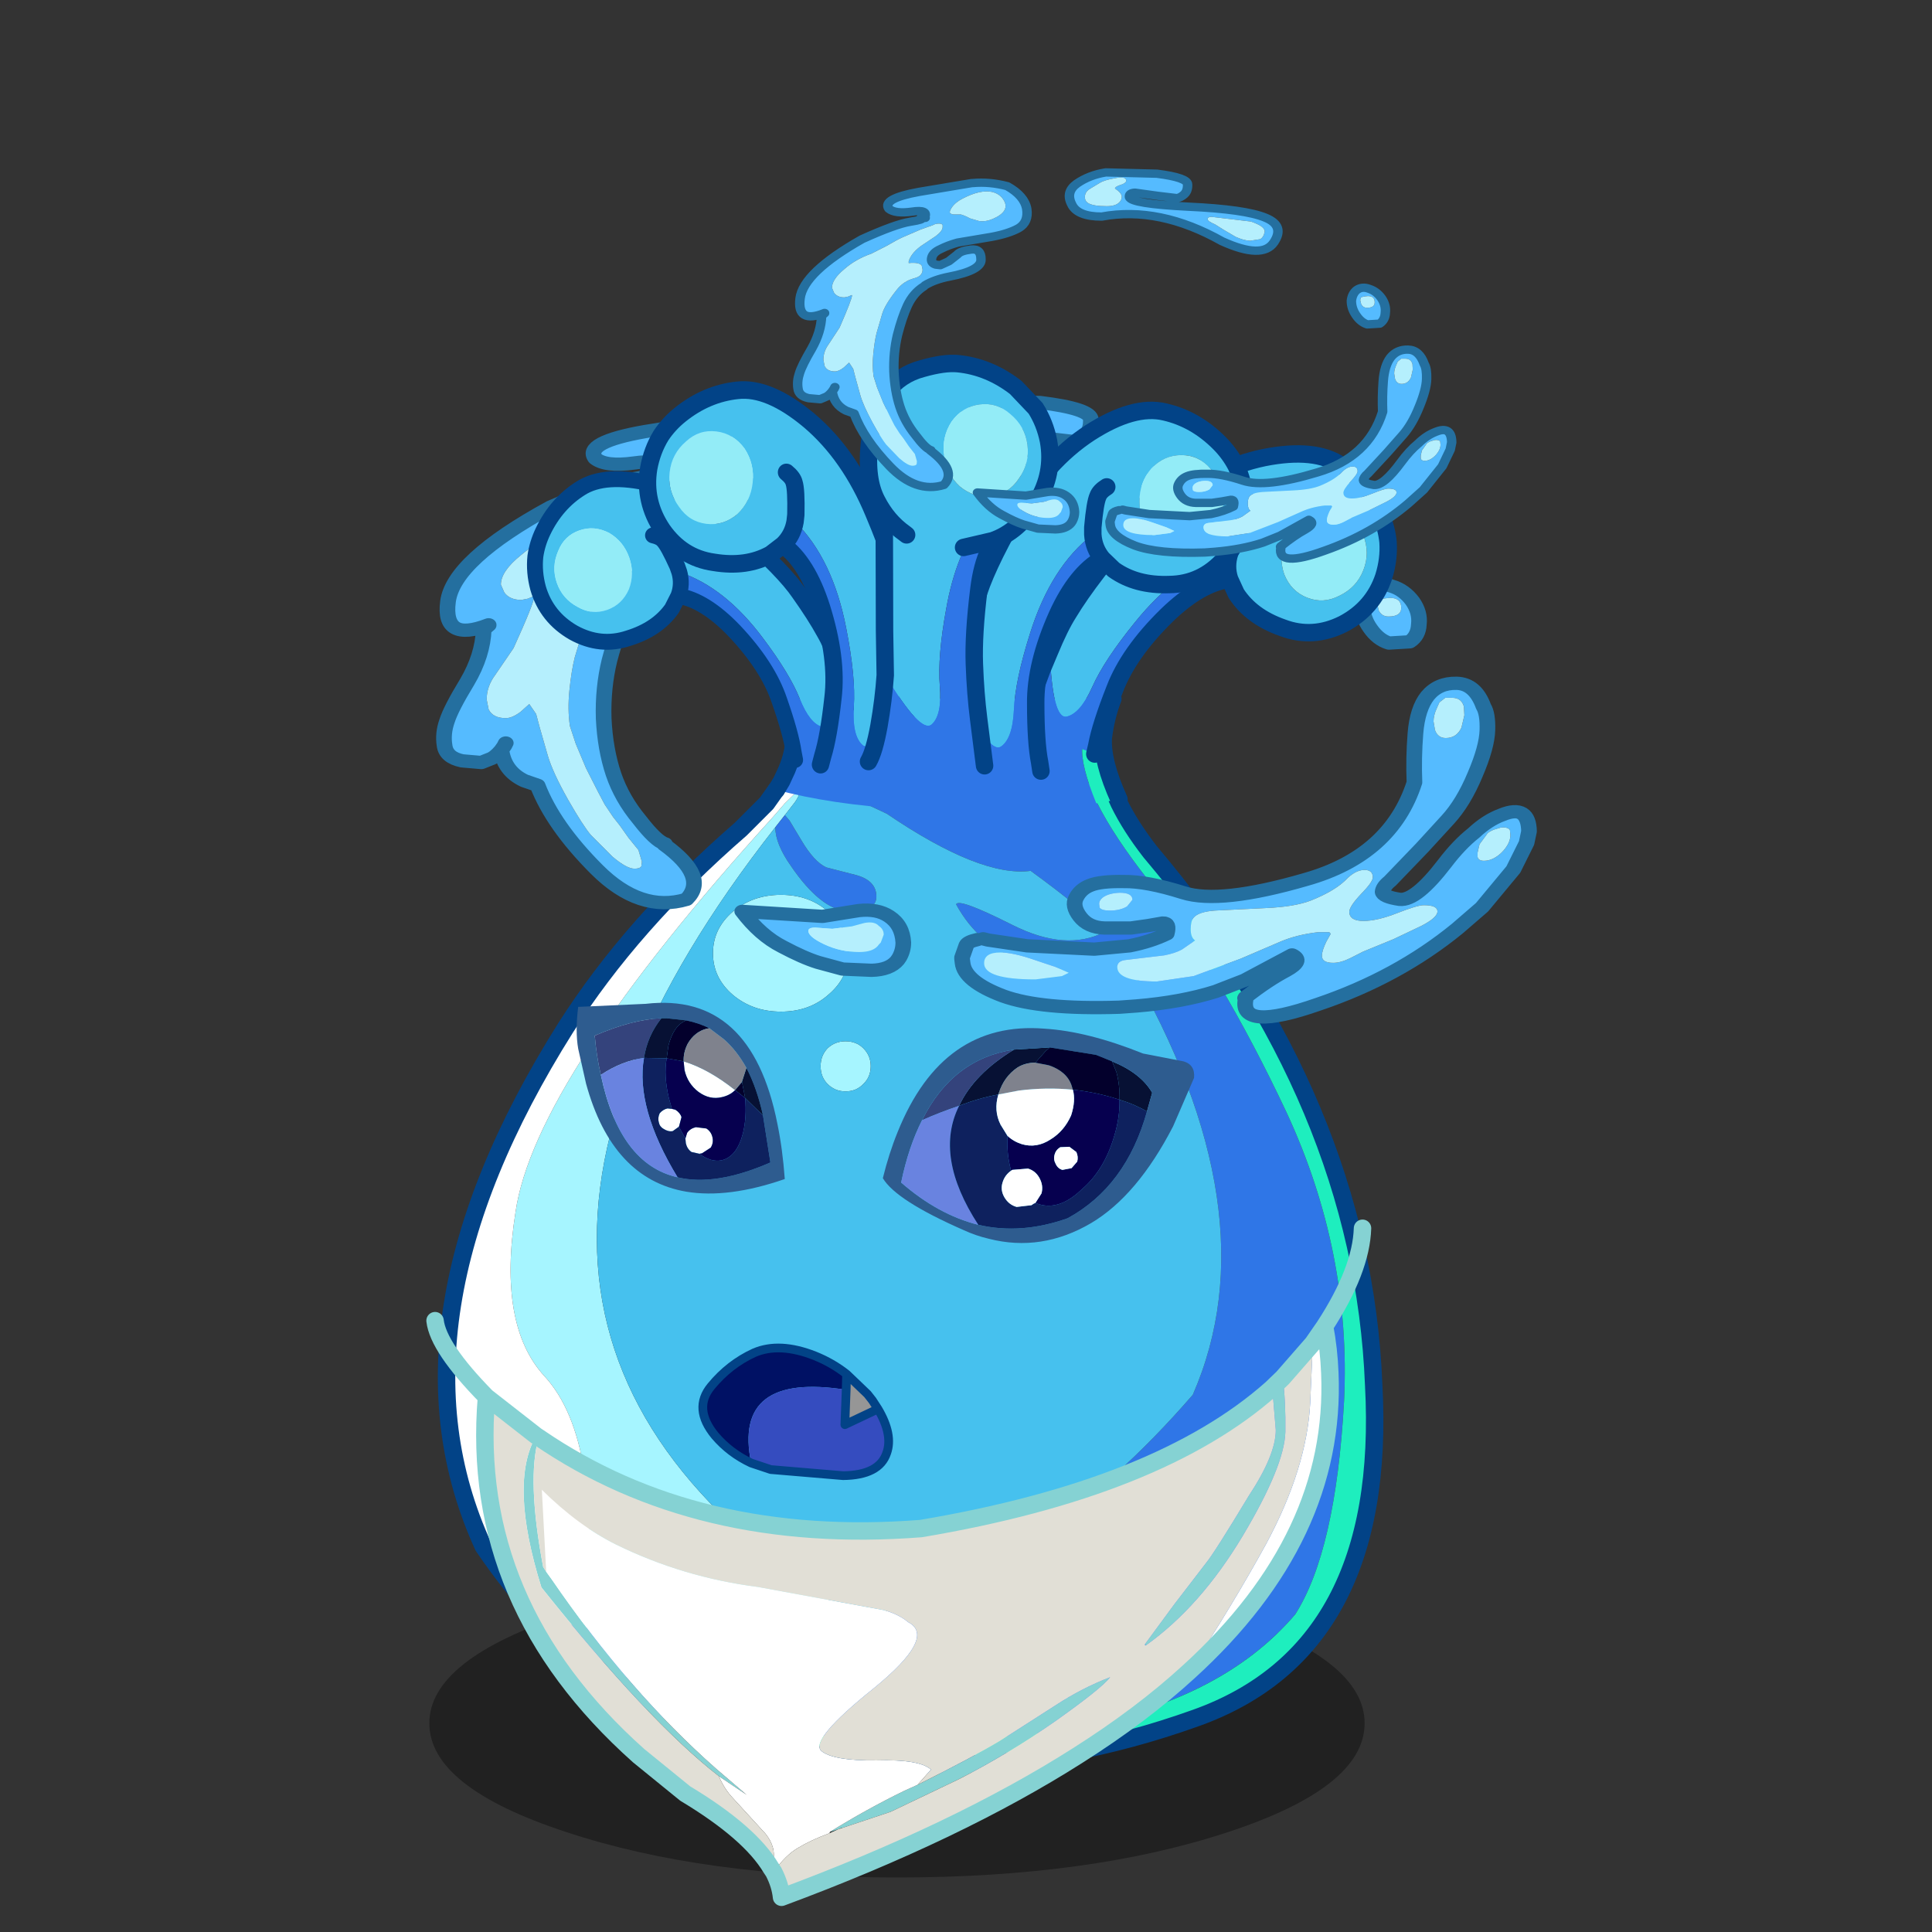 <svg xmlns:ffdec="https://www.free-decompiler.com/flash" xmlns:xlink="http://www.w3.org/1999/xlink" ffdec:objectType="frame" height="90" width="90" xmlns="http://www.w3.org/2000/svg"><rect width="100%" height="100%" fill="#333333" stroke="none"/><use ffdec:characterId="27" height="166.3" transform="translate(16.535 7.135) scale(.491)" width="121.3" xlink:href="#a"/><defs><g id="a" transform="translate(-34.6 -18.2)"><use ffdec:characterId="1" height="35.35" transform="translate(41.656 152.562) scale(.827)" width="107.3" xlink:href="#b"/><use ffdec:characterId="3" height="115.3" transform="translate(42.474 76.575) scale(.827)" width="108.45" xlink:href="#c"/><use ffdec:characterId="4" height="15.7" transform="translate(67.187 131.143) scale(.827)" width="22.3" xlink:href="#d"/><use ffdec:characterId="5" height="27.55" transform="translate(55.615 98.825) scale(.827)" width="70.85" xlink:href="#e"/><use ffdec:characterId="10" height="84.45" transform="matrix(.929 0 0 .787 37.157 38.708)" width="119.45" xlink:href="#f"/><use ffdec:characterId="12" height="78.75" transform="translate(41.373 119.374) scale(.827)" width="108.4" xlink:href="#g"/><use ffdec:characterId="22" height="64.4" transform="translate(45.102 35.184) scale(.827)" width="114.8" xlink:href="#h"/><use ffdec:characterId="10" height="84.45" transform="matrix(.56 0 0 .493 73.052 18.177)" width="119.45" xlink:href="#f"/></g><g id="l"><path d="M15.75 96.1q2.35-21.4-4.55-28.85-5.35-5.85-3.3-18.8 2.2-15.2 29.6-45.4l1.3-1.5L40.7-.3q-.25 1.1-.85 1.85L38.8 2.9l-1.1 1.4q-45.3 57.75 9.65 90.85-14.9 4.05-31.6.95m22.6-84.05q3.25 0 5.45 1.95 2.3 1.95 2.3 4.75t-2.3 4.75q-2.2 1.95-5.45 1.95T32.8 23.5q-2.25-1.95-2.25-4.75T32.8 14q2.3-1.95 5.55-1.95m7.4 16.8q1.25 0 2.05.8.85.85.85 2.05 0 1.25-.85 2.05-.8.85-2.05.85-1.2 0-2.05-.85-.8-.8-.8-2.05 0-1.2.8-2.05.85-.8 2.05-.8" fill="#a6f5ff" fill-rule="evenodd" transform="translate(1 2.45)"/><path d="M10.75 95.05Q7.25 91.3 4.2 86.8q-11.8-25.75 9.45-59.5 7.6-11.95 20.1-22.8l2.95-2.95L37.8 0l2.9-.3-1.9 1.85-1.3 1.5q-27.4 30.2-29.6 45.4-2.05 12.95 3.3 18.8 6.9 7.45 4.55 28.85l-5-1.05" fill="#fff" fill-rule="evenodd" transform="translate(1 2.45)"/><path d="M43.55-.9q10.1-1.9 17.85-1.45 7.75.4 12.4 1.7l.85 2.2q1.9 3.8 5.9 8.9 8.2 10.4 15.8 26.55 7.45 16.05 6.6 33.2-.95 17.1-5.6 24.4-17.15 20.1-69.6 12.15-6.75-2.95-12.4-7.55l-4.6-4.15 5 1.05q16.7 3.1 31.6-.95Q68.3 89.4 85.6 69.4q9.15-20.95-7.35-49.4-14.6 2.65-19.8-6.85.2-.8 6.45 2.35 6.15 3.1 10.6.8-2.45-2.6-8.5-7-5.75.75-16.5-6.55l-2.55-1.2Q45.75.6 43.55-.9M38.8 2.9l.55.65L40.7 5.8q1.45 2.45 2.85 3.1l3.5.9q2.25.65 2.25 2.45 0 1.75-3.2 1.7-3.15-.15-6.6-5.2-1.8-2.55-1.8-4.45l1.1-1.4" fill="#2f76e7" fill-rule="evenodd" transform="translate(1 2.45)"/><path d="m40.7-.3 2.85-.6q2.2 1.5 4.4 2.45l2.55 1.2Q61.25 10.05 67 9.3q6.05 4.4 8.5 7-4.45 2.3-10.6-.8-6.25-3.15-6.45-2.35 5.2 9.5 19.8 6.85 16.5 28.45 7.35 49.4-17.3 20-38.25 25.75Q-7.6 62.05 37.7 4.3q0 1.9 1.8 4.45 3.45 5.05 6.6 5.2 3.2.05 3.2-1.7 0-1.8-2.25-2.45l-3.5-.9q-1.4-.65-2.85-3.1l-1.35-2.25-.55-.65 1.05-1.35q.6-.75.85-1.85m5.05 29.15q-1.2 0-2.05.8-.8.85-.8 2.05 0 1.25.8 2.05.85.85 2.05.85 1.25 0 2.05-.85.85-.8.85-2.05 0-1.2-.85-2.05-.8-.8-2.05-.8m-7.4-16.8q-3.25 0-5.55 1.95-2.25 1.95-2.25 4.75t2.25 4.75q2.3 1.95 5.55 1.95t5.45-1.95q2.3-1.95 2.3-4.75T43.8 14q-2.2-1.95-5.45-1.95" fill="#46c1ee" fill-rule="evenodd" transform="translate(1 2.45)"/><path d="m73.8-.65 2.65.65.7 1.55q1.3 2.65 3.55 5.55 24.35 28.8 25.65 61.15Q108 98.65 85.9 106.5q-29.65 10.6-58.15.25 52.45 7.95 69.6-12.15 4.65-7.3 5.6-24.4.85-17.15-6.6-33.2-7.6-16.15-15.8-26.55-4-5.1-5.9-8.9l-.85-2.2" fill="#1eeebe" fill-rule="evenodd" transform="translate(1 2.45)"/><path d="M11.75 97.5q-3.5-3.75-6.55-8.25-11.8-25.75 9.45-59.5 7.6-11.95 20.1-22.8L37.7 4l1.1-1.55m38.65 0 .7 1.55q1.3 2.65 3.55 5.55 24.35 28.8 25.65 61.15 1.65 30.4-20.45 38.25-29.65 10.6-58.15.25-6.75-2.95-12.4-7.55l-4.6-4.15" fill="none" stroke="#024387" stroke-linecap="round" stroke-linejoin="round" stroke-width="2"/></g><g id="d"><path d="m45.9 69.55-.05 1.8q-13.05-2.05-10.9 8.4-2.45-1.15-4.15-3.15-2.55-3.1-.45-5.65 2.1-2.55 4.95-3.85 2.9-1.25 6.95.35 2 .8 3.65 2.1" fill="#001164" fill-rule="evenodd" transform="translate(-28.9 -66.05)"/><path d="m45.85 71.35-.15 4 3.8-1.8q1.75 2.95 1 5.05-.85 2.55-5 2.6l-8.3-.7-2.25-.75q-2.15-10.45 10.9-8.4" fill="#354cbf" fill-rule="evenodd" transform="translate(-28.9 -66.05)"/><path d="m49.5 73.55-3.8 1.8.15-4 .05-1.8 2.4 2.3.55.7.65 1" fill="#969696" fill-rule="evenodd" transform="translate(-28.9 -66.05)"/><path d="m45.85 71.35-.15 4 3.8-1.8-.65-1-.55-.7-2.4-2.3-.05 1.8m-10.9 8.4 2.25.75 8.3.7q4.15-.05 5-2.6.75-2.1-1-5.05m-14.55 6.2Q32.5 78.6 30.8 76.6q-2.55-3.1-.45-5.65 2.1-2.55 4.95-3.85 2.9-1.25 6.95.35 2 .8 3.65 2.1" fill="none" stroke="#024387" stroke-linecap="round" stroke-linejoin="round" transform="translate(-28.9 -66.05)"/></g><g id="e" fill-rule="evenodd"><path d="M33.1 36.95q-.6.6-1.5.8-1.4.35-2.7-.6-1.25-.95-1.6-2.5l-.1-1q2.9.9 5.9 3.3m-7.25 2.15.4.1q.55.35.7.85l-.25.95-.05.15-.7.5q-.5.1-1.05-.25-.45-.25-.55-.75-.15-.5.1-1.05.4-.45.9-.55l.5.05m1.55 3.4.2-.65q.35-.5 1-.65l1.2.15q.55.35.7 1 .15.65-.2 1.2l-1 .65-.3.05-.9-.2q-.5-.35-.65-1l-.05-.55" fill="#fff" transform="translate(-14.9 -26.95)"/><path d="M24.65 28.7q-3.4.15-7.65 2 .2 2.4.7 4.5 2.15 10.25 8.8 11.75 4.35 1.05 10.65-1.7l-.85-5.4q-.7-3.15-1.9-5.45-1.15-2.05-2.6-3.3l-1.65-1.25q-1.2-.6-2.65-.9l-2.3-.25h-.55m-1.8-1.65q12.1-1.4 15.1 13.75.6 2.9.85 6.35-6.5 2.25-11.3 1.45Q19 47.15 16 36.2l-.9-4q-.35-2 0-4.8l7.75-.35" fill="#2e5c8f" transform="translate(-14.9 -26.95)"/><path d="M17.7 35.2q-.5-2.1-.7-4.5 4.25-1.85 7.65-2-1.6 2-2 4.55-2.55.35-4.95 1.95" fill="#34437c" transform="translate(-14.9 -26.95)"/><path d="M22.65 33.25q.4-2.55 2-4.55h.55l2.3.25q-1.45.55-2.05 2.9l-.2 1.45-2.6-.05M34.4 34.4q1.2 2.3 1.9 5.45l-2.05-2-.35-1.8v-.1l.5-1.55" fill="#071134" transform="translate(-14.9 -26.95)"/><path d="m36.3 39.85.85 5.4q-6.3 2.75-10.65 1.7-4.85-8-3.85-13.7l2.6.05q-.35 2 .25 4.55l.35 1.25-.5-.05q-.5.1-.9.55-.25.55-.1 1.05.1.5.55.75.55.35 1.05.25l.7-.5.75 1.35.05.55q.15.65.65 1l.9.2q1.35 1 2.55.75 1.75-.4 2.45-3.1.45-1.85.25-4.05l2.05 2" fill="#0e215e" transform="translate(-14.9 -26.95)"/><path d="M17.7 35.2q2.4-1.6 4.95-1.95-1 5.7 3.85 13.7-6.65-1.5-8.8-11.75" fill="#6983e0" transform="translate(-14.9 -26.95)"/><path d="m27.2 33.65.1 1q.35 1.55 1.6 2.5 1.3.95 2.7.6.9-.2 1.5-.8l1.15.9q.2 2.2-.25 4.05-.7 2.7-2.45 3.1-1.2.25-2.55-.75l.3-.05 1-.65q.35-.55.2-1.2-.15-.65-.7-1l-1.2-.15q-.65.15-1 .65l-.2.65-.75-1.35.05-.15.25-.95q-.15-.5-.7-.85l-.4-.1-.35-1.25q-.6-2.55-.25-4.55l1.95.35" fill="#06004f" transform="translate(-14.9 -26.95)"/><path d="M27.5 28.95q1.45.3 2.65.9l-.3.05q-1.4.35-2.2 1.75-.5 1-.45 2l-1.95-.35.2-1.45q.6-2.35 2.05-2.9m6.75 8.9-1.15-.9.75-.9h.05l.35 1.8" fill="#03002c" transform="translate(-14.9 -26.95)"/><path d="m30.15 29.85 1.65 1.25q1.45 1.25 2.6 3.3l-.5 1.55-.05.1-.75.9q-3-2.4-5.9-3.3-.05-1 .45-2 .8-1.4 2.2-1.75l.3-.05" fill="#7f828d" transform="translate(-14.9 -26.95)"/><path d="M63.3 37.45q-2.2.4-4.5 1.3 1.7-3.65 6.3-6.45l4.1-.25-.5.45-1.15 1.3q-1.15 0-2.05.55-1.55 1.05-2.15 2.95l-.05.15m17.05 1.95q-1.45-.85-3.15-1.35.05-1.65-.35-3.15l-.5-1.25q3.3 1.35 4.6 3.6l-.6 2.15" fill="#071134" transform="translate(-14.9 -26.95)"/><path d="m63.3 37.45.05-.15q.6-1.9 2.15-2.95.9-.55 2.05-.55l1.55.3q2.05.7 2.6 2.3l.15.5q-3.05-.3-6.2.1l-2.35.45" fill="#7f828d" transform="translate(-14.9 -26.95)"/><path d="M65.1 32.3q-4.6 2.8-6.3 6.45-2.1.7-4.25 1.65 3.5-7.05 10.55-8.1" fill="#34437c" transform="translate(-14.9 -26.95)"/><path d="m69.2 32.05-4.1.25q-7.05 1.05-10.55 8.1-1.55 3.05-2.4 7.15 4.25 3.7 8.85 4.85 4.9 1.15 10.25-.75 6.7-3.65 9.1-12.25l.6-2.15q-1.3-2.25-4.6-3.6l-1.85-.75-5.3-.85m10.7.7 4.65.9q1.35.4 1.2 1.9l-2.4 5.55q-4.1 7.95-9.4 11.1-5.7 3.35-11.75 1.8-1.5-.35-2.9-1-7.75-3.4-9.25-5.95.7-2.85 1.7-5.3Q56.9 28.95 68.6 29.9q4.95.3 11.3 2.85" fill="#2e5c8f" transform="translate(-14.9 -26.95)"/><path d="M58.8 38.75q-2.9 5.8 2.2 13.65-4.6-1.15-8.85-4.85.85-4.1 2.4-7.15 2.15-.95 4.25-1.65" fill="#6983e0" transform="translate(-14.9 -26.95)"/><path d="M58.8 38.75q2.3-.9 4.5-1.3-.55 1.85.25 3.45l.8 1.3q-.1 2 .35 3.75l.05.25q-.7.5-.95 1.3-.3.9.2 1.75t1.4 1.1l1.7-.2q.25-.2.45-.25l.45.15q2.35.7 4.85-1.7 2.6-2.2 3.75-6.15.65-2.15.6-4.15 1.7.5 3.15 1.35-2.4 8.6-9.1 12.25-5.35 1.9-10.25.75-5.1-7.85-2.2-13.65" fill="#0e215e" transform="translate(-14.9 -26.95)"/><path d="m67.55 33.8 1.15-1.3.5-.45 5.3.85 1.85.75.5 1.25q.4 1.5.35 3.15-2.55-.85-5.35-1.15l-.15-.5q-.55-1.6-2.6-2.3l-1.55-.3" fill="#03002c" transform="translate(-14.9 -26.95)"/><path d="M77.2 38.05q.05 2-.6 4.15-1.15 3.95-3.75 6.15-2.5 2.4-4.85 1.7l-.45-.15.7-1.1q.25-.9-.25-1.8-.45-.8-1.3-1.05l-1.8.15-.15.1-.05-.25q-.45-1.75-.35-3.75.7.65 1.65.95 1.7.5 3.3-.55 1.55-.95 2.35-2.75.55-1.7.2-2.95 2.8.3 5.35 1.15m-4.85 7.1q.15-.55-.1-1.1l-.8-.6-1.05.05q-.5.3-.65.85-.15.55.1 1 .25.6.8.75l1.05-.2.65-.75" fill="#06004f" transform="translate(-14.9 -26.95)"/><path d="M67.55 49.9q-.2.05-.45.25l-1.7.2q-.9-.25-1.4-1.1-.5-.85-.2-1.75.25-.8.95-1.3l.15-.1 1.8-.15q.85.25 1.3 1.05.5.9.25 1.8l-.7 1.1m-3.2-7.7-.8-1.3q-.8-1.6-.25-3.45l2.35-.45q3.15-.4 6.2-.1.35 1.25-.2 2.95-.8 1.8-2.35 2.75-1.6 1.05-3.3.55-.95-.3-1.65-.95m8 2.95-.65.75-1.05.2q-.55-.15-.8-.75-.25-.45-.1-1t.65-.85l1.05-.05.8.6q.25.55.1 1.1" fill="#fff" transform="translate(-14.9 -26.95)"/></g><g id="m"><path d="M104.45 24.15q.8 1.35.65 2.8-.05 1.4-.95 2.1l-2.1.15q-1.1-.4-1.9-1.75-.8-1.3-.8-2.8.15-1.4.95-2.1.9-.7 2.05-.2 1.25.45 2.1 1.8m-3.5-.1-.1.45.15.75q.3.75 1 .75 1.3 0 1.3-1.05 0-1.2-1.15-1.2-1 .1-1.2.3M82.2 13.1l1.7-.3q.6-.4.75-1.4.15-1.05-2.35-2l-6.65-.9q-.65 0-.65.45 0 .4 1.25 1l1.4 1 2.1 1.4q1.35.7 2.45.75m4 .35q-1.95 3.25-8.75-.25-10.65-6.8-20.4-4.75-4.15 0-5.1-2.4-1.05-2.35.9-3.95 2.1-1.65 4.9-2.15L66.4.2q5.2.75 5.2 2.05.05 1.3-.6 1.95-.6.6-1.2.7l-3.3-.45-3.8-.6q-1.05.05-.95.85.25 1.3 10 1.85 9.6.5 13 2.1 3.4 1.55 1.45 4.8m21.6 22.35-.6.55-.3.8q-.3.8-.3 1.5l.15 1.05q.3.95 1.1.95 1.1 0 1.6-1.25l.3-1.5-.05-1.05q-.25-1.05-1.2-1.05h-.7M61.1 65l4 .7 6.85.4 3.6-.4q2.15-.5 3.8-1.45.3-1.35-.4-1.3l-1.45.3-1.8.3H73q-1.65-.05-2.5-1.35-.85-1.3-.4-2.3.45-1.05 1.45-1.5 1.05-.5 3.4-.45 2.35-.05 6.1 1.35 3.75 1.4 12.5-1.6 8.7-2.9 11.1-11.7-.1-2.95.1-5.9.2-3 1.25-4.55 1.1-1.55 2.95-1.5 1.9.05 2.75 2.8.45.85.4 2.85-.05 2.05-1.25 5.35-1.2 3.4-2.8 5.45l-2.6 3.35-3.3 4.05q-.7.65-.75 1.3.05.6 1.75.9 1.65.2 4.6-4.35 1.45-2.25 2.95-3.65 1.4-1.55 2.9-2.2 2.7-1.3 2.75 2l-.25 1.4-1.35 3.2-3.2 4.55-2.5 2.55q-6.1 5.9-14.25 9.15-8 3.3-7.4-.55l-.05-.2.05-.1q2.25-2.05 4.1-3.2 1.85-1.2.65-1.9l-4.85 3.05-2.95 1.35q-3.5 1.3-8.1 1.75l-1.75.15q-8 .3-11.85-1.35-3.95-1.75-4.15-4l-.05-.5v-.15l.45-1.5q.15-.4 1.1-.65l.6-.1.35.2.15-.05m-.65-60.35q0-.75-1.15-1.6 0-.35.95-.7t.95-.8q0-.95-2.05-.45-1.7.35-2.4.85l-1.9 1.3q-.65.6-.65 1.45 0 .75.55 1.15.85.6 3.15.6 1.45 0 2.1-.7.45-.5.45-1.1M105.6 60.8q-.65 0-2.7.95-2.05.95-3.45.95-1.45 0-1.45-1.1 0-.65 1.2-2.15 1.2-1.45 1.2-2 0-.9-.85-.9-.95 0-1.95 1.25-1.2 1.35-3.55 2.45-1.65.75-4.6.9l-5.2.3q-1.65.15-2.15.85-.3.4-.3 1.4 0 1 .45 1.35l-1.35 1.1q-.7.45-1.8.7l-3.9.55q-.9.1-.9.85 0 1.75 4.05 1.75l3.75-.65 4.8-2.1 3.85-1.95q1.8-.95 4.1-1.25h1.1l.15.2-.45.95q-.45 1.1-.45 1.7 0 .85 1.15.85.8 0 1.8-.6l1.25-.75 3.1-1.5 2.85-1.6q1.65-1 1.65-1.75t-1.4-.75m8.8-9.05q-.2-.4-.95-.3l-.7.25q-.6.3-.7.55l-.75 1.2-.2 1V55q.1.45.65.45.95 0 1.85-1.05.85-1.05.85-2.05l-.05-.6M35.2 2q2.85-.3 5.85.6 2.9 1.85 3.3 4.35.35 2.6-1.4 3.75-1.7 1.05-4.55 1.65l-5.75 1.1q-1.6.5-2.9 1.25-1.3.65-1.5 1.7-.2 1 .7 1.3l.75.1 1.45-.75 1.45-1.3q.5-.7 2.3-.95 1.7-.25 1.7 1.85.15 2.15-5.35 3.35-2.5.55-4.1 1.65l-.25.25q-1.75 1.25-2.75 3.65-.95 2.35-1.7 5.7-.7 3.35-.6 7.05.15 3.7 1 6.7.85 2.95 2.65 5.5 1.7 2.6 2.6 2.9l.4.1h-.45q4.55 3.9 2.25 6.6-4.7 1.65-9.15-3.6T15.1 46.35l-1.35-.55q-2.05-1.15-2.35-3.7-.65.9-1.2 1.1l-.85.4-1.95-.2q-1.65-.4-1.8-1.85-.2-1.45.25-2.95.4-1.5 2.05-4.7 1.6-3.2 1.7-6.35l.05-.05.45-.45V27q-4.7 2.15-4.15-2.8.55-5 10.5-11.4 5.65-2.9 8.15-3.35 2.5-.45 1.8-.7l.75-.05-.1-.1Q27.7 7 24.9 7.5q-2.85.45-3.9-.55Q19.8 5 26.1 3.7L35.05 2l.05.05.1-.05m3.25 1.7q-2-.45-4.9 1.25-1.25.7-1.9 1.75-.45.8-.3 1.05.2.3.8.3h1.05q.55.15 1.55.75l1.5.5q1.1.2 2.35-.4 3.05-1.5 1.8-3.7-.65-1.15-1.95-1.5m-10 6.4-2.1.85-3.05 1.5q-.9.45-2.7 1.65L18 15.6q-2.65 1.05-4.6 3-2.05 1.95-2.05 3.55l.35.95q.55.9 1.75.9l.65-.15.6-.3.05.05q0 .75-2.1 6.2L10.8 33q-.9 1.4-.9 3l.2 1.2q.45 1.05 1.75 1.05.65 0 1.5-.75l.9-.95.7 1.2.35 1.55.85 3.5q.5 2 2.05 5.25 1.55 3.2 2.35 4.3l2.2 2.6Q24.2 56.4 25 56.4q.55 0 .7-.3l.05-.55-.35-1.4-1-1.45-.9-1.5-.7-1.05-.85-1.5-.65-1.45-1.25-2.9L19 41.35l-.6-2.15q-.25-2-.05-4.3.2-2.35.55-4l.95-3.7q.45-1.75 2.4-4.55 1.2-1.8 3.1-2.35 1.35-.4 1.35-1.65l-.15-.8q-.5-.65-2.2-.45v-.35q.5-1.8 2.55-3.3l2.05-1.55q1.15-1 1.15-1.75v-.35q-.1-.3-.6-.3-.65 0-1.05.3m-17.05 32 .3-.5.15-.35q-.55.05-.5.55l.05.3m16.7 11.3-.05.1.05-.1m12 12.4q-2.25-1.35-4.1-4.25l8.2.6 3.7-.7q1.9-.25 3.1.7 1.35 1.05 1.45 3.15 0 .95-.4 1.8l-.2.35q-.8 1.15-2.65 1.2l-2.95-.15-2.5-.8q-1.5-.55-3.65-1.9M68 68.25l-2.15-.85q-2.2-.9-3.5-.9-1.65 0-1.65 1.3 0 1.95 5.25 1.95l2.7-.4.7-.4-1.35-.7m7.85-8.1q0-.85-1.3-.85-1.1.05-1.7.55-.4.35-.4.8l.05.45q.2.35 1.05.35 1.05 0 1.75-.5l.55-.8m3.4 6h-.05v.1l.05-.1m-28.8-1.8q0-.65-.5-1.05-.45-.6-1.5-.35l-1.25.4-2 .3-1.75-.15q-.7 0-.7.4 0 .7 1.6 1.6 1.7.95 3.6.95 1.5 0 2-.9l.2-.25.3-.95" fill="#5bf" fill-rule="evenodd" transform="translate(-4.75 1.05)"/><path d="M82.2 13.1q-1.1-.05-2.45-.75l-2.1-1.4-1.4-1q-1.25-.6-1.25-1 0-.45.65-.45l6.65.9q2.5.95 2.35 2-.15 1-.75 1.4l-1.7.3m18.75 10.95q.2-.2 1.2-.3 1.15 0 1.15 1.2 0 1.05-1.3 1.05-.7 0-1-.75l-.15-.75.1-.45m6.85 11.75h.7q.95 0 1.2 1.05l.05 1.05-.3 1.5q-.5 1.25-1.6 1.25-.8 0-1.1-.95l-.15-1.05q0-.7.3-1.5l.3-.8.6-.55m6.6 15.95.05.6q0 1-.85 2.05-.9 1.05-1.85 1.05-.55 0-.65-.45v-.55l.2-1 .75-1.2q.1-.25.7-.55l.7-.25q.75-.1.95.3m-8.8 9.05q1.4 0 1.4.75t-1.65 1.75l-2.85 1.6-3.1 1.5-1.25.75q-1 .6-1.8.6-1.15 0-1.15-.85 0-.6.45-1.7l.45-.95-.15-.2h-1.1q-2.3.3-4.1 1.25l-3.85 1.95-4.8 2.1-3.75.65q-4.05 0-4.05-1.75 0-.75.9-.85l3.9-.55q1.1-.25 1.8-.7l1.35-1.1q-.45-.35-.45-1.35t.3-1.4q.5-.7 2.15-.85l5.2-.3q2.95-.15 4.6-.9 2.35-1.1 3.55-2.45 1-1.25 1.95-1.25.85 0 .85.9 0 .55-1.2 2-1.2 1.5-1.2 2.15 0 1.1 1.45 1.1 1.4 0 3.45-.95 2.05-.95 2.7-.95M60.45 4.65q0 .6-.45 1.1-.65.7-2.1.7-2.3 0-3.15-.6-.55-.4-.55-1.15 0-.85.65-1.45l1.9-1.3q.7-.5 2.4-.85 2.05-.5 2.05.45 0 .45-.95.8-.95.35-.95.7 1.15.85 1.15 1.6m-22-.95q1.3.35 1.95 1.5 1.25 2.2-1.8 3.7-1.25.6-2.35.4l-1.5-.5q-1-.6-1.55-.75h-1.05q-.6 0-.8-.3-.15-.25.3-1.05.65-1.05 1.9-1.75 2.9-1.7 4.9-1.25m-10 6.4q.4-.3 1.05-.3.5 0 .6.3v.35q0 .75-1.15 1.75l-2.05 1.55q-2.05 1.5-2.55 3.3v.35q1.7-.2 2.2.45l.15.8q0 1.25-1.35 1.65-1.9.55-3.1 2.35-1.95 2.8-2.4 4.55l-.95 3.7q-.35 1.65-.55 4-.2 2.3.05 4.3l.6 2.15 1.05 2.95 1.25 2.9.65 1.45.85 1.5.7 1.05.9 1.5 1 1.45.35 1.4-.05.55q-.15.3-.7.3-.8 0-2.25-1.45l-2.2-2.6q-.8-1.1-2.35-4.3-1.55-3.25-2.05-5.25l-.85-3.5-.35-1.55-.7-1.2-.9.95q-.85.75-1.5.75-1.3 0-1.75-1.05L9.9 36q0-1.6.9-3l1.85-3.2q2.1-5.45 2.1-6.2l-.05-.05-.6.3-.65.15q-1.2 0-1.75-.9l-.35-.95q0-1.6 2.05-3.55 1.95-1.95 4.6-3l2.6-1.5q1.8-1.2 2.7-1.65l3.05-1.5 2.1-.85m47.4 50.05-.55.8q-.7.5-1.75.5-.85 0-1.05-.35l-.05-.45q0-.45.4-.8.6-.5 1.7-.55 1.3 0 1.3.85M68 68.25l1.35.7-.7.4-2.7.4q-5.25 0-5.25-1.95 0-1.3 1.65-1.3 1.3 0 3.5.9l2.15.85m-17.55-3.9-.3.95-.2.25q-.5.9-2 .9-1.9 0-3.6-.95-1.6-.9-1.6-1.6 0-.4.7-.4l1.75.15 2-.3 1.25-.4q1.05-.25 1.5.35.5.4.5 1.05" fill="#b5effd" fill-rule="evenodd" transform="translate(-4.75 1.05)"/><path d="M99.7 25.2q.8 1.35.65 2.8-.05 1.4-.95 2.1l-2.1.15q-1.1-.4-1.9-1.75-.8-1.3-.8-2.8.15-1.4.95-2.1.9-.7 2.05-.2 1.25.45 2.1 1.8M81.45 14.5q-1.95 3.25-8.75-.25-10.65-6.8-20.4-4.75-4.15 0-5.1-2.4-1.05-2.35.9-3.95Q50.2 1.5 53 1l8.65.25q5.2.75 5.2 2.05.05 1.3-.6 1.95-.6.6-1.2.7l-3.3-.45-3.8-.6q-1.05.05-.95.85.25 1.3 10 1.85 9.6.5 13 2.1 3.4 1.55 1.45 4.8M53.7 68.3l.05.5q.2 2.25 4.15 4 3.85 1.65 11.85 1.35L71.5 74q4.6-.45 8.1-1.75l2.95-1.35 4.85-3.05q1.2.7-.65 1.9-1.85 1.15-4.1 3.2l-.05.1.05.2q-.6 3.85 7.4.55 8.15-3.25 14.25-9.15l2.5-2.55 3.2-4.55 1.35-3.2.25-1.4q-.05-3.3-2.75-2-1.5.65-2.9 2.2-1.5 1.4-2.95 3.65-2.95 4.55-4.6 4.35-1.7-.3-1.75-.9.05-.65.75-1.3l3.3-4.05 2.6-3.35q1.6-2.05 2.8-5.45 1.2-3.3 1.25-5.35.05-2-.4-2.85-.85-2.75-2.75-2.8-1.85-.05-2.95 1.5-1.05 1.55-1.25 4.55-.2 2.95-.1 5.9-2.4 8.8-11.1 11.7-8.75 3-12.5 1.6T70.2 59q-2.35-.05-3.4.45-1 .45-1.45 1.5-.45 1 .4 2.3.85 1.3 2.5 1.35h2.7l1.8-.3 1.45-.3q.7-.05.4 1.3-1.65.95-3.8 1.45l-3.6.4-6.85-.4-4-.7-.5-.15m-.6.1q-.95.25-1.1.65l-.45 1.5M30.45 3.05q2.85-.3 5.85.6Q39.2 5.5 39.6 8q.35 2.6-1.4 3.75-1.7 1.05-4.55 1.65l-5.75 1.1q-1.6.5-2.9 1.25-1.3.65-1.5 1.7-.2 1 .7 1.3l.75.1 1.45-.75 1.45-1.3q.5-.7 2.3-.95 1.7-.25 1.7 1.85.15 2.15-5.35 3.35-2.5.55-4.1 1.65m-.25.25Q20.4 24.2 19.4 26.6q-.95 2.35-1.7 5.7-.7 3.35-.6 7.05.15 3.7 1 6.7.85 2.95 2.65 5.5 1.7 2.6 2.6 2.9l-.05.1q4.55 3.9 2.25 6.6-4.7 1.65-9.15-3.6T10.35 47.4L9 46.85q-2.05-1.15-2.35-3.7-.65.9-1.2 1.1l-.85.4-1.95-.2Q1 44.05.85 42.6q-.2-1.45.25-2.95.4-1.5 2.05-4.7 1.6-3.2 1.7-6.35l.5-.5v-.05q-4.7 2.15-4.15-2.8.55-5 10.5-11.4 5.65-2.9 8.15-3.35 2.5-.45 1.8-.7l.75-.05-.1-.1q.65-1.6-2.15-1.1Q17.3 9 16.25 8q-1.2-1.95 5.1-3.25l8.95-1.7h.15M5.35 28.1l-.45.45-.05.05m1.8 14.55.3-.5.15-.35m28.25 24.55q2.15 1.35 3.65 1.9l2.5.8 2.95.15q1.85-.05 2.65-1.2l.2-.35q.4-.85.4-1.8-.1-2.1-1.45-3.15-1.2-.95-3.1-.7l-3.7.7-8.2-.6q1.85 2.9 4.1 4.25z" fill="none" stroke="#246f9f" stroke-linecap="round" stroke-linejoin="round" stroke-width="1.6"/></g><g id="n"><path d="m11.6 23.8.3.2q-1.4 4.75.5 14.85l.35.55.65.9q8.85 12.9 18.9 21.75L35.75 65l-3.2-2.15q-8.1-6.3-20.35-21.65-3.75-12-.6-17.4m84.35-5.4 1.3-1.25q.35 2.75.3 6.2-.1 3.9-4.9 11.95-4.85 8.1-11.1 12.55l-.1-.15 3.35-4.55 3.65-4.75q.95-1.15 4.9-7.7 3.1-4.7 3.1-7.55l-.35-4.2-.15-.55m-40.6 45.45q6.4-3.2 9.4-5l6.4-4.1q3.05-2 6.3-3.25-1 1.3-6.3 5.05-5.3 3.7-11.05 6.65l-7.85 3.75-5.55 1.85h-.1l-.35.15-.95.3q4.2-2.6 8.5-4.7l1.55-.7" fill="#85d2d3" fill-rule="evenodd" transform="translate(1 1)"/><path d="m100.7 13.2 1.35-1.95q.5 2.65.6 5.35.8 18.8-16.15 34.25 4.9-7.45 8.85-14.65 4.65-8.65 5.05-16.15l.3-6.85M32.55 62.85l3.2 2.15-3.45-2.95Q22.25 53.2 13.4 40.3l-.65-.9-.5-9.4q4.2 4.15 8.55 6.3 7.65 3.75 16.25 4.85l14.4 2.65q1.7.45 2.85 1.4 3.25 1.7-4 7.6-7.3 5.85-6 7.15 1.35 1.15 6.35 1.1 4.9-.15 6.25 1.05l-1.55 1.75-1.55.7q-4.3 2.1-8.5 4.7l-.05.15q-2.15.8-3.55 1.65-1.5.85-2.85 2.8l-.3-.45.2-.65q.45-1.7-.85-3.3l-3.75-4.1q-.95-1-1.6-2.5" fill="#fff" fill-rule="evenodd" transform="translate(1 1)"/><path d="M11.9 24q18.2 12.45 43.85 10.45 27.3-4.6 40.2-16.05l.15.55.35 4.2q0 2.85-3.1 7.55-3.95 6.55-4.9 7.7l-3.65 4.75-3.35 4.55v.15h.1q6.25-4.45 11.1-12.55 4.8-8.05 4.9-11.95.05-3.45-.3-6.2l3.45-3.95-.3 6.85q-.4 7.5-5.05 16.15-3.95 7.2-8.85 14.65-5.45 5-12.8 9.65-13.75 8.75-33.95 16.25-.15-1.45-.9-2.9 1.35-1.95 2.85-2.8 1.4-.85 3.55-1.65l1-.45.45-.15 5.55-1.85 7.85-3.75q5.75-2.95 11.05-6.65 5.3-3.75 6.3-5.05-3.25 1.25-6.3 3.25l-6.4 4.1q-3 1.8-9.4 5l1.55-1.75q-1.35-1.2-6.25-1.05-5 .05-6.35-1.1-1.3-1.3 6-7.15 7.25-5.9 4-7.6-1.15-.95-2.85-1.4l-14.4-2.65q-8.6-1.1-16.25-4.85-4.35-2.15-8.55-6.3l.5 9.4-.35-.55q-1.9-10.1-.5-14.85m-6-4.65 5.7 4.45q-3.15 5.4.6 17.4 12.25 15.35 20.35 21.65.65 1.5 1.6 2.5l3.75 4.1q1.3 1.6.85 3.3l-.2.65q-2.45-4.1-9.85-8.55l-5.35-4.35Q3.9 43.15 5.9 19.35" fill="#e1dfd6" fill-rule="evenodd" transform="translate(1 1)"/><path d="m12.6 24.8.3.2q18.2 12.45 43.85 10.45 27.3-4.6 40.2-16.05l1.3-1.25 3.45-3.95 1.35-1.95Q107.25 5.8 107.4 1M1 11.6q.35 3.1 5.9 8.75l5.7 4.45m74.9 27.05q16.95-15.45 16.15-34.25-.1-2.7-.6-5.35m-63.2 62.6q.75 1.45.9 2.9 20.2-7.5 33.95-16.25 7.35-4.65 12.8-9.65M39.55 74.4l.3.45m-.3-.45q-2.45-4.1-9.85-8.55l-5.35-4.35Q4.9 44.15 6.9 20.35" fill="none" stroke="#85d2d3" stroke-linecap="round" stroke-linejoin="round" stroke-width="2"/></g><g id="h" transform="translate(15 6.25)"><use ffdec:characterId="13" height="13.9" transform="translate(19.65 34.8)" width="41.3" xlink:href="#i"/><use ffdec:characterId="16" height="48.1" transform="rotate(21.517 34.263 165.767) scale(.999)" width="39.4" xlink:href="#j"/><use ffdec:characterId="16" height="48.1" transform="translate(40.75 1.7)" width="39.4" xlink:href="#j"/><use ffdec:characterId="16" height="48.1" transform="matrix(-.86 .301 .301 .86 18.852 3.274)" width="39.4" xlink:href="#j"/><use ffdec:characterId="16" height="48.1" transform="matrix(-.987 -.123 -.109 1 40.445 2.229)" width="39.4" xlink:href="#j"/><use ffdec:characterId="21" height="50.75" transform="rotate(-7.208 -.884 -195.804) scale(1)" width="36.5" xlink:href="#k"/></g><g id="i"><path d="M56.95 35.8q-.9 2.6-1.2 5.6-.2 2 1.6 6.4l-2.5.55Q33 49.6 20.65 46.25l.6-1 .6-1.3q1.65-3.95.25-8.15H41v.2-.2h15.95" fill="#2f76e7" fill-rule="evenodd" transform="translate(-19.65 -34.8)"/><path d="M56.95 35.8h2.3q-.8 2.1-1.1 4.5-.15 2.75 1.8 7.05l-2.6.45q-1.8-4.4-1.6-6.4.3-3 1.2-5.6" fill="#1eeebe" fill-rule="evenodd" transform="translate(-19.65 -34.8)"/><path d="M40.3 12.55q-1.95-4.3-1.8-7.05.3-2.4 1.1-4.5M1 11.45l.6-1 .6-1.3Q3.85 5.2 2.45 1" fill="none" stroke="#024387" stroke-linecap="round" stroke-linejoin="round" stroke-width="2"/></g><g id="p"><path d="M.05 32.3q.05-3.05.4-4.85.4-2.4 1.35-5.7.9-3.35 4.45-9.6Q9.75 5.9 14.8 2.6 19.85-.65 23.4.2q3.5.8 6.25 3.55 1.2 1.2 1.95 2.65.85 1.8 1 3.9.2 3.8-2.35 6.75-2.6 2.9-6.3 2.95-3.8.15-6.4-1.7l-1.3-1.25q-1-1.2-1.1-2.8-4.8 3.7-7.2 11.35-1.7 5.35-1.85 8.75-.15 3.35-1.5 4.25-1.4.85-4.55-6.3m16.7-23.5q-.8.5-1 1.05-.35.75-.6 3.6v.8-.8q.25-2.85.6-3.6.2-.55 1-1.05m8.55-3.65q-2 0-3.45 1.55-1.35 1.6-1.35 3.75t1.35 3.75q1.45 1.55 3.45 1.55t3.35-1.55q1.5-1.6 1.5-3.75t-1.5-3.75Q27.3 5.15 25.3 5.15" fill="#46c1ee" fill-rule="evenodd" transform="translate(1 1)"/><path d="M25.3 5.15q2 0 3.35 1.55 1.5 1.6 1.5 3.75t-1.5 3.75q-1.35 1.55-3.35 1.55t-3.45-1.55q-1.35-1.6-1.35-3.75t1.35-3.75q1.45-1.55 3.45-1.55" fill="#93ecf7" fill-rule="evenodd" transform="translate(1 1)"/><path d="M16.25 17.05q-3 1.65-5.2 6.5-2.5 5.6-2.45 10.1 0 4.45.45 6.75l.15 1H.4l-.35-4.45-.05-2.4.05-2.25q3.15 7.15 4.55 6.3 1.35-.9 1.5-4.25.15-3.4 1.85-8.75 2.4-7.65 7.2-11.35.1 1.6 1.1 2.8" fill="#2f76e7" fill-rule="evenodd" transform="translate(1 1)"/><path d="M1.05 33.3q.05-3.05.4-4.85.4-2.4 1.35-5.7.9-3.35 4.45-9.6 3.5-6.25 8.55-9.55 5.05-3.25 8.6-2.4 3.5.8 6.25 3.55 1.2 1.2 1.95 2.65.85 1.8 1 3.9.2 3.8-2.35 6.75-2.6 2.9-6.3 2.95-3.8.15-6.4-1.7l-1.3-1.25q-3 1.65-5.2 6.5-2.5 5.6-2.45 10.1 0 4.45.45 6.75l.15 1m-9.15-4.45L1 35.55l.05-2.25m15.1-18.05v-.8q.25-2.85.6-3.6.2-.55 1-1.05m-.5 8.25q-1-1.2-1.1-2.8" fill="none" stroke="#024387" stroke-linecap="round" stroke-linejoin="round" stroke-width="2"/></g><g id="r"><path d="m.05 32.3.55-5 1.55-12.5q1.25-10.3 2.65 0l8.55 1.1q-3.5 3.55-5.4 9.7-1.7 5.35-1.85 8.75-.15 3.35-1.5 4.25-1.4.85-4.55-6.3" fill="#46c1ee" fill-rule="evenodd" transform="translate(4.1 3.25)"/><path d="m13.35 15.9 2.35.3.55.85q-3 1.65-4.3 6.8-1.3 5.1-1.6 8.5-.3 3.35-.3 6.25v5.45L.4 41.4q-1.15 1.5-3.5.5.8-1.05 1.7-3.9.9-2.9 1.45-5.7 3.15 7.15 4.55 6.3 1.35-.9 1.5-4.25.15-3.4 1.85-8.75 1.9-6.15 5.4-9.7" fill="#2f76e7" fill-rule="evenodd" transform="translate(4.1 3.25)"/><path d="m4.15 35.55.55-5 1.55-12.5q1.25-10.3 2.65 0m11.45 2.25q-3 1.65-4.3 6.8-1.3 5.1-1.6 8.5-.3 3.35-.3 6.25v5.45M1 45.15q.8-1.05 1.7-3.9.9-2.9 1.45-5.7" fill="none" stroke="#024387" stroke-linecap="round" stroke-linejoin="round" stroke-width="2"/><path d="m4.5 16.65-.2-.2Q2.5 14.8 1.6 12.3q-.95-2.55-.05-6.45.85-3.9 2.7-5.7 1.8-1.85 4.4-2.2 2.6-.4 4.15-.05 3.5.8 6.25 3.55L21 4.1q.85 1.8 1 3.9.2 3.8-2.25 6.85t-5.55 3.7l-3.4.35-2.2-.25q-2.35-.5-4.1-2m15.05-8.5q0-2.15-1.5-3.75-1.35-1.55-3.35-1.55T11.25 4.4Q9.9 6 9.9 8.15t1.35 3.75q1.45 1.55 3.45 1.55t3.35-1.55q1.5-1.6 1.5-3.75" fill="#46c1ee" fill-rule="evenodd" transform="translate(4.1 3.25)"/><path d="M19.55 8.15q0 2.15-1.5 3.75-1.35 1.55-3.35 1.55t-3.45-1.55Q9.9 10.3 9.9 8.15t1.35-3.75q1.45-1.55 3.45-1.55t3.35 1.55q1.5 1.6 1.5 3.75" fill="#93ecf7" fill-rule="evenodd" transform="translate(4.1 3.25)"/><path d="m8.6 19.9-.2-.2q-1.8-1.65-2.7-4.15Q4.75 13 5.65 9.1q.85-3.9 2.7-5.7 1.8-1.85 4.4-2.2 2.6-.4 4.15-.05 3.5.8 6.25 3.55l1.95 2.65q.85 1.8 1 3.9.2 3.8-2.25 6.85t-5.55 3.7l-3.4.35" fill="none" stroke="#024387" stroke-linecap="round" stroke-linejoin="round" stroke-width="2"/></g><use ffdec:characterId="2" height="115.3" width="108.45" xlink:href="#l" id="c"/><use ffdec:characterId="6" height="76.1" transform="translate(5.55 2.75)" width="112.4" xlink:href="#m" id="f"/><use ffdec:characterId="11" height="78.75" width="108.4" xlink:href="#n" id="g"/><use ffdec:characterId="15" height="43.4" transform="translate(.05)" width="34.6" xlink:href="#o" id="j"/><use ffdec:characterId="14" height="43.4" width="34.6" xlink:href="#p" id="o"/><use ffdec:characterId="18" height="48.3" width="27.1" xlink:href="#q" id="k"/><use ffdec:characterId="17" height="48.3" width="27.1" xlink:href="#r" id="q"/><path d="M37.95 12.5Q22.2 17.7 0 17.7q-22.2 0-37.9-5.2Q-53.65 7.35-53.65 0q0-7.3 15.75-12.5 15.7-5.15 37.9-5.15t37.95 5.15Q53.65-7.3 53.65 0q0 7.35-15.7 12.5" fill-opacity=".353" fill-rule="evenodd" transform="translate(53.65 17.65)" id="b"/></defs></svg>